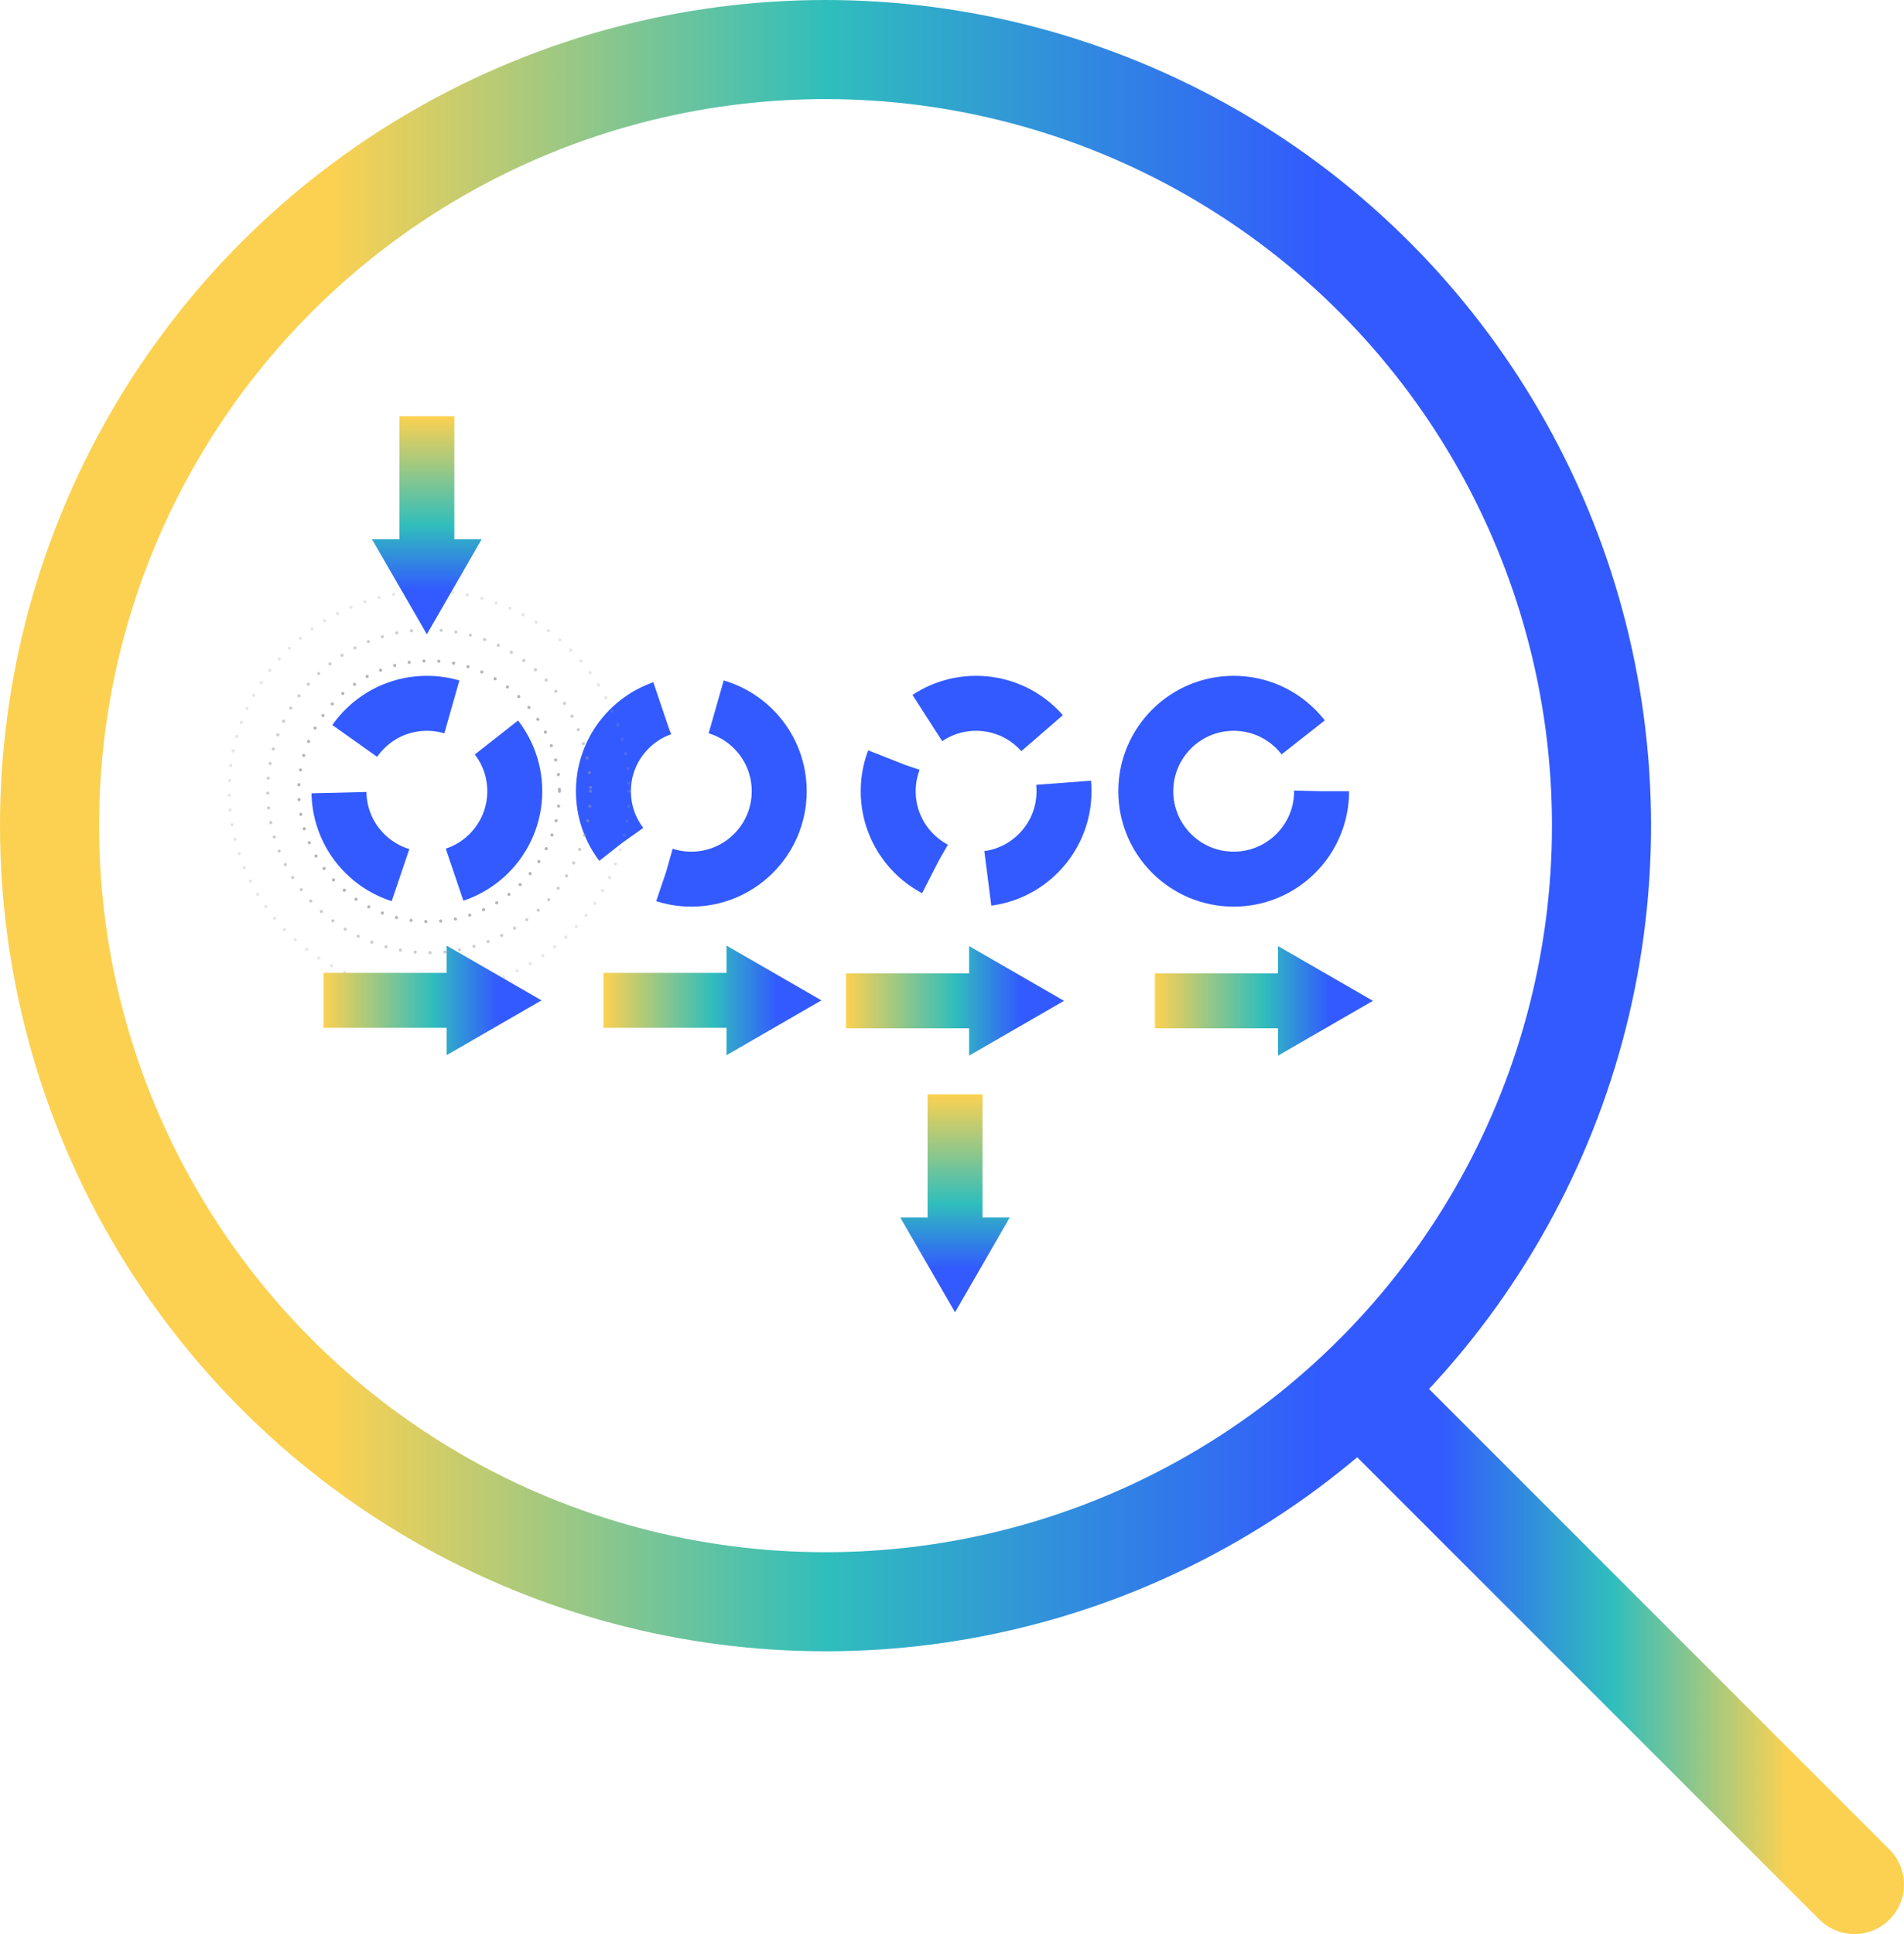<?xml version="1.0" encoding="UTF-8"?><svg id="Layer_2" xmlns="http://www.w3.org/2000/svg" xmlns:xlink="http://www.w3.org/1999/xlink" viewBox="0 0 288.28 292.79"><defs><style>.cls-1{fill:url(#linear-gradient-2);}.cls-2{opacity:.25;}.cls-2,.cls-3,.cls-4,.cls-5,.cls-6,.cls-7,.cls-8,.cls-9,.cls-10,.cls-11,.cls-12,.cls-13,.cls-14,.cls-15,.cls-16{fill:none;}.cls-2,.cls-4,.cls-7,.cls-13{stroke-linecap:round;stroke-linejoin:round;}.cls-2,.cls-4,.cls-13{stroke:#9b9c9e;stroke-dasharray:0 2.25;stroke-width:.48px;}.cls-17{fill:url(#linear-gradient-10);}.cls-18{fill:url(#linear-gradient-12);}.cls-3{stroke:url(#linear-gradient-7);}.cls-3,.cls-5,.cls-6,.cls-8,.cls-9,.cls-10,.cls-11,.cls-12,.cls-14,.cls-15,.cls-16{stroke-miterlimit:10;}.cls-3,.cls-5,.cls-6,.cls-9,.cls-10,.cls-11,.cls-12,.cls-14,.cls-15,.cls-16{stroke-width:8.32px;}.cls-4{opacity:.75;}.cls-19{fill:url(#linear-gradient-4);}.cls-5{stroke:url(#linear-gradient-3);}.cls-6{stroke-dasharray:19.13 8.32;}.cls-6,.cls-10,.cls-11,.cls-16{stroke:#325aff;}.cls-7{stroke:url(#linear-gradient-14);}.cls-7,.cls-8{stroke-width:15px;}.cls-8{stroke:url(#linear-gradient-13);}.cls-20{fill:url(#linear-gradient-8);}.cls-9{stroke:url(#linear-gradient);}.cls-10{stroke-dasharray:24.95 8.32;}.cls-11{stroke-dasharray:16.64 8.32;}.cls-12{stroke:url(#linear-gradient-9);}.cls-13{opacity:.5;}.cls-21{fill:url(#linear-gradient-6);}.cls-14{stroke:url(#linear-gradient-5);}.cls-15{stroke:url(#linear-gradient-11);}.cls-16{stroke-dasharray:74.86 108.13;}</style><linearGradient id="linear-gradient" x1="64.63" y1="63.01" x2="64.63" y2="96.02" gradientUnits="userSpaceOnUse"><stop offset="0" stop-color="#fcd151"/><stop offset=".5" stop-color="#30bebc"/><stop offset=".8" stop-color="#325aff"/></linearGradient><linearGradient id="linear-gradient-2" y1="63.01" y2="96.02" xlink:href="#linear-gradient"/><linearGradient id="linear-gradient-3" x1="91.37" y1="151.44" x2="124.37" y2="151.44" xlink:href="#linear-gradient"/><linearGradient id="linear-gradient-4" x1="91.37" y1="151.44" x2="124.37" y2="151.44" xlink:href="#linear-gradient"/><linearGradient id="linear-gradient-5" x1="48.98" y1="151.44" x2="81.99" y2="151.44" xlink:href="#linear-gradient"/><linearGradient id="linear-gradient-6" x1="48.98" y1="151.44" x2="81.99" y2="151.44" xlink:href="#linear-gradient"/><linearGradient id="linear-gradient-7" x1="144.6" y1="165.66" x2="144.6" y2="198.66" xlink:href="#linear-gradient"/><linearGradient id="linear-gradient-8" x1="144.6" y1="165.66" x2="144.6" y2="198.66" xlink:href="#linear-gradient"/><linearGradient id="linear-gradient-9" x1="128.09" y1="151.51" x2="161.1" y2="151.51" xlink:href="#linear-gradient"/><linearGradient id="linear-gradient-10" x1="128.09" y1="151.51" x2="161.1" y2="151.51" xlink:href="#linear-gradient"/><linearGradient id="linear-gradient-11" x1="174.86" y1="151.51" x2="207.87" y2="151.51" xlink:href="#linear-gradient"/><linearGradient id="linear-gradient-12" x1="174.86" y1="151.51" x2="207.87" y2="151.51" xlink:href="#linear-gradient"/><linearGradient id="linear-gradient-13" x1="0" y1="124.99" x2="249.99" y2="124.99" gradientUnits="userSpaceOnUse"><stop offset=".2" stop-color="#fcd151"/><stop offset=".5" stop-color="#30bebc"/><stop offset=".8" stop-color="#325aff"/></linearGradient><linearGradient id="linear-gradient-14" x1="200.37" y1="248.83" x2="288.28" y2="248.83" gradientUnits="userSpaceOnUse"><stop offset=".2" stop-color="#325aff"/><stop offset=".5" stop-color="#30bebc"/><stop offset=".8" stop-color="#fcd151"/></linearGradient></defs><g id="Text__x2F__Blocks"><circle class="cls-16" cx="186.79" cy="119.78" r="13.31"/><circle class="cls-6" cx="147.79" cy="119.78" r="13.31"/><circle class="cls-10" cx="104.67" cy="119.78" r="13.31"/><circle class="cls-11" cx="64.63" cy="119.78" r="13.31"/><circle class="cls-4" cx="64.97" cy="119.78" r="19.74"/><circle class="cls-13" cx="64.97" cy="119.78" r="24.44"/><circle class="cls-2" cx="64.97" cy="119.78" r="30.27"/><line class="cls-9" x1="64.63" y1="63.01" x2="64.63" y2="84.08"/><polygon class="cls-1" points="56.33 81.65 64.63 96.02 72.92 81.65 56.33 81.65"/><line class="cls-5" x1="91.37" y1="151.44" x2="112.43" y2="151.44"/><polygon class="cls-19" points="110 159.74 124.37 151.44 110 143.15 110 159.74"/><line class="cls-14" x1="48.98" y1="151.44" x2="70.05" y2="151.44"/><polygon class="cls-21" points="67.62 159.74 81.99 151.44 67.62 143.15 67.62 159.74"/><line class="cls-3" x1="144.6" y1="165.66" x2="144.6" y2="186.73"/><polygon class="cls-20" points="136.3 184.3 144.6 198.66 152.89 184.3 136.3 184.3"/><line class="cls-12" x1="128.09" y1="151.51" x2="149.16" y2="151.51"/><polygon class="cls-17" points="146.73 159.81 161.1 151.51 146.73 143.22 146.73 159.81"/><line class="cls-15" x1="174.86" y1="151.51" x2="195.93" y2="151.51"/><polygon class="cls-18" points="193.5 159.81 207.87 151.51 193.5 143.22 193.5 159.81"/><circle class="cls-8" cx="124.99" cy="124.99" r="117.49"/><line class="cls-7" x1="207.87" y1="212.38" x2="280.78" y2="285.29"/></g></svg>